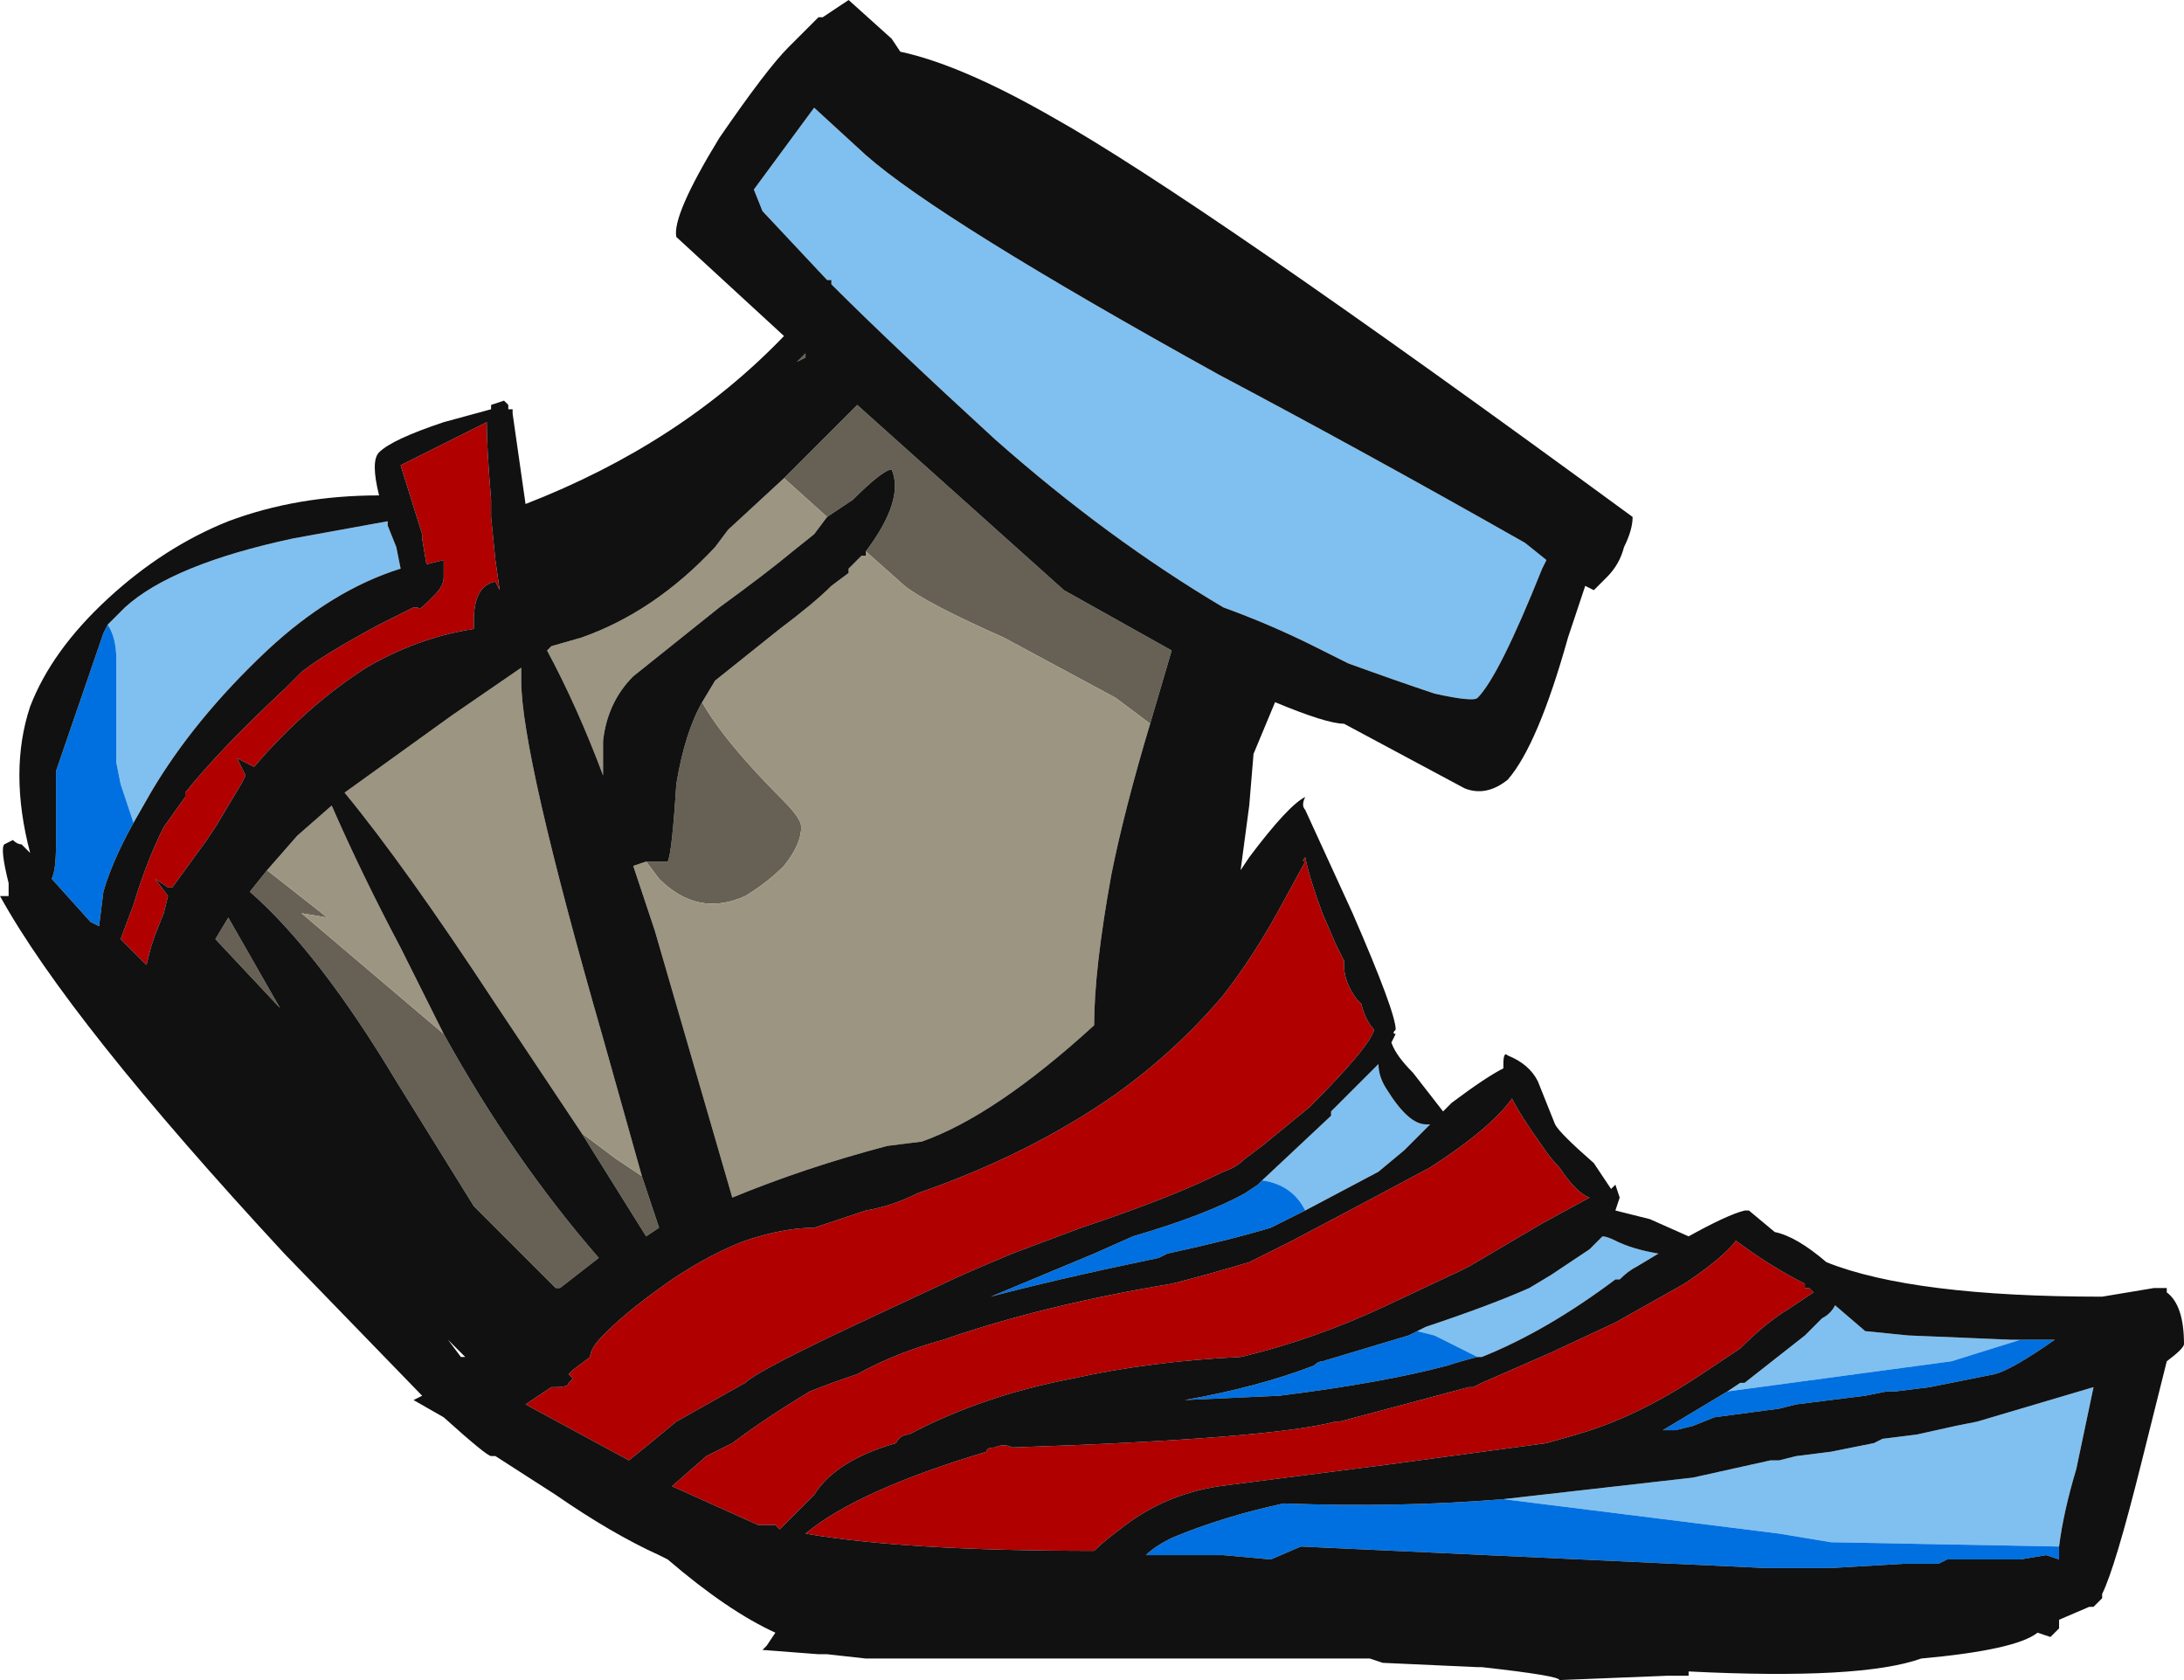 <?xml version="1.0" encoding="UTF-8" standalone="no"?>
<svg xmlns:ffdec="https://www.free-decompiler.com/flash" xmlns:xlink="http://www.w3.org/1999/xlink" ffdec:objectType="frame" height="136.5px" width="177.45px" xmlns="http://www.w3.org/2000/svg">
  <g transform="matrix(1.0, 0.0, 0.0, 1.0, 67.9, 103.25)">
    <use ffdec:characterId="1837" height="19.5" transform="matrix(7.0, 0.0, 0.0, 7.0, -67.9, -103.25)" width="25.35" xlink:href="#shape0"/>
  </g>
  <defs>
    <g id="shape0" transform="matrix(1.0, 0.0, 0.0, 1.0, 9.7, 14.75)">
      <path d="M0.35 -8.35 Q0.8 -8.95 0.65 -9.3 0.55 -9.3 0.2 -8.95 L-0.1 -8.75 -0.6 -9.2 0.25 -10.05 2.65 -7.9 3.9 -7.2 3.65 -6.35 3.25 -6.65 1.95 -7.35 Q1.05 -7.75 0.8 -7.95 L0.35 -8.35 M-2.2 -4.75 L-1.95 -4.75 Q-1.9 -4.85 -1.85 -5.65 -1.75 -6.25 -1.55 -6.6 -1.3 -6.15 -0.6 -5.45 -0.4 -5.25 -0.4 -5.15 -0.4 -4.95 -0.6 -4.7 -0.8 -4.5 -1.05 -4.35 -1.6 -4.1 -2.05 -4.55 L-2.2 -4.75 M-0.45 -10.55 L-0.35 -10.65 -0.35 -10.6 -0.45 -10.55 M-6.6 -4.65 L-5.9 -4.1 -6.2 -4.15 -4.55 -2.75 Q-3.75 -1.3 -2.75 -0.15 L-3.2 0.2 -3.25 0.2 -4.2 -0.75 -5.1 -2.2 Q-6.0 -3.7 -6.8 -4.4 L-6.6 -4.65 M-7.2 -3.85 L-7.05 -4.1 -6.45 -3.05 -7.2 -3.85 M-2.95 -1.6 L-2.55 -1.3 -2.25 -1.1 -2.05 -0.5 -2.2 -0.4 -2.95 -1.6" fill="#666154" fill-rule="evenodd" stroke="none"/>
      <path d="M-0.1 -8.75 L-0.25 -8.55 -0.5 -8.35 Q-0.8 -8.1 -1.35 -7.7 L-2.35 -6.9 Q-2.65 -6.6 -2.7 -6.15 L-2.7 -5.75 Q-3.0 -6.55 -3.35 -7.2 L-3.3 -7.25 -2.95 -7.35 Q-2.1 -7.65 -1.4 -8.4 L-1.25 -8.6 -0.6 -9.2 -0.1 -8.75 M3.65 -6.35 Q3.35 -5.35 3.2 -4.6 3.0 -3.5 3.0 -2.85 1.85 -1.8 1.0 -1.5 L0.6 -1.45 Q-0.35 -1.2 -1.2 -0.85 L-2.1 -3.95 -2.35 -4.7 -2.2 -4.75 -2.05 -4.55 Q-1.6 -4.1 -1.05 -4.35 -0.8 -4.5 -0.6 -4.7 -0.4 -4.95 -0.4 -5.15 -0.4 -5.25 -0.6 -5.45 -1.3 -6.15 -1.55 -6.6 L-1.4 -6.85 -0.65 -7.45 Q-0.25 -7.75 -0.05 -7.95 L0.15 -8.1 0.15 -8.15 0.3 -8.3 0.35 -8.3 0.35 -8.35 0.8 -7.95 Q1.05 -7.75 1.95 -7.35 L3.25 -6.65 3.65 -6.35 M-4.55 -2.75 L-6.2 -4.15 -5.9 -4.1 -6.6 -4.65 -6.25 -5.05 -5.85 -5.4 Q-5.5 -4.6 -5.05 -3.75 L-4.55 -2.75 M-2.95 -1.6 L-3.95 -3.1 Q-5.0 -4.7 -5.7 -5.55 L-4.45 -6.45 -3.65 -7.0 -3.65 -6.85 Q-3.65 -6.0 -2.7 -2.7 L-2.25 -1.1 -2.55 -1.3 -2.95 -1.6 M-1.6 -0.7 L-1.6 -0.7" fill="#9c9581" fill-rule="evenodd" stroke="none"/>
      <path d="M8.25 -8.25 L8.2 -8.15 Q7.7 -6.9 7.45 -6.65 7.4 -6.6 6.95 -6.7 6.5 -6.85 5.95 -7.05 L5.55 -7.25 Q5.05 -7.5 4.5 -7.7 3.15 -8.5 1.85 -9.65 0.65 -10.75 -0.05 -11.45 L-0.05 -11.5 -0.1 -11.5 -0.85 -12.3 -0.95 -12.55 -0.25 -13.5 0.35 -12.95 Q1.2 -12.2 4.45 -10.4 6.15 -9.5 8.0 -8.45 L8.25 -8.25 M4.95 -1.05 L5.75 -1.8 5.75 -1.85 6.3 -2.4 Q6.3 -2.25 6.4 -2.1 6.65 -1.7 6.85 -1.7 L6.9 -1.7 6.6 -1.4 6.3 -1.15 5.45 -0.7 Q5.3 -1.0 4.95 -1.05 M6.75 0.7 L6.85 0.65 Q7.6 0.4 8.05 0.2 L8.3 0.05 8.75 -0.25 8.9 -0.4 Q8.95 -0.4 9.05 -0.35 9.25 -0.25 9.55 -0.2 L9.3 -0.05 Q9.2 0.0 9.1 0.1 L9.05 0.1 Q8.25 0.7 7.5 1.0 L7.45 1.0 6.95 0.75 6.75 0.7 M-8.45 -7.5 L-8.25 -7.7 Q-7.7 -8.2 -6.3 -8.5 L-5.2 -8.7 -5.2 -8.65 -5.1 -8.4 -5.05 -8.15 Q-5.85 -7.9 -6.6 -7.2 -7.45 -6.4 -7.95 -5.55 L-8.15 -5.2 -8.3 -5.65 -8.35 -5.9 Q-8.35 -6.05 -8.35 -7.1 -8.35 -7.35 -8.45 -7.5 M10.35 1.4 L10.5 1.3 10.55 1.3 11.25 0.75 11.45 0.55 Q11.55 0.5 11.6 0.4 L11.95 0.7 12.45 0.75 13.65 0.8 13.75 0.8 12.95 1.05 10.35 1.4 M7.75 2.65 L9.95 2.4 10.85 2.2 10.95 2.2 11.15 2.15 11.55 2.1 12.05 2.0 12.15 1.95 12.55 1.9 13.0 1.8 13.25 1.75 14.6 1.35 14.4 2.3 Q14.25 2.8 14.2 3.2 L11.55 3.15 10.95 3.05 7.75 2.65" fill="#80c0f0" fill-rule="evenodd" stroke="none"/>
      <path d="M5.45 -4.75 Q5.4 -4.75 5.45 -4.8 5.5 -4.55 5.65 -4.15 L5.8 -3.8 5.9 -3.6 5.9 -3.55 Q5.9 -3.35 6.05 -3.15 L6.1 -3.1 Q6.15 -2.9 6.25 -2.8 6.2 -2.6 5.5 -1.9 L4.95 -1.45 4.75 -1.3 Q4.65 -1.2 4.5 -1.15 3.9 -0.85 2.85 -0.5 L2.05 -0.2 Q1.45 0.05 1.25 0.15 L0.5 0.5 Q-0.9 1.15 -1.05 1.3 L-1.85 1.75 Q-2.15 2.0 -2.4 2.2 L-3.6 1.55 -3.3 1.35 -3.25 1.35 Q-3.1 1.35 -3.1 1.3 L-3.05 1.25 -3.1 1.2 -3.05 1.15 -2.85 1.0 Q-2.85 0.9 -2.7 0.75 L-2.65 0.7 Q-2.4 0.45 -1.9 0.1 -1.45 -0.2 -1.05 -0.35 -0.6 -0.5 -0.25 -0.5 L0.35 -0.7 Q0.65 -0.75 0.95 -0.9 2.25 -1.35 3.25 -2.05 3.95 -2.55 4.5 -3.2 4.85 -3.65 5.15 -4.2 L5.45 -4.75 M5.3 -0.35 L6.15 -0.8 6.9 -1.2 Q7.6 -1.65 7.85 -2.0 7.95 -1.8 8.2 -1.45 8.3 -1.3 8.4 -1.2 8.6 -0.9 8.75 -0.85 L8.2 -0.55 7.35 -0.05 7.25 0.0 6.4 0.4 Q5.55 0.8 4.7 1.0 3.65 1.05 2.75 1.25 1.7 1.45 0.85 1.9 0.75 1.9 0.7 2.0 0.0 2.2 -0.25 2.6 L-0.65 3.0 -0.7 2.95 -0.9 2.95 -1.9 2.5 -1.5 2.15 -1.2 2.0 Q-0.8 1.7 -0.3 1.4 -0.05 1.3 0.25 1.2 0.7 0.95 1.25 0.8 2.4 0.4 3.9 0.15 4.3 0.05 4.8 -0.1 L5.3 -0.35 M-4.0 -8.95 L-4.0 -8.75 -3.95 -8.25 -3.9 -7.9 -3.95 -8.0 Q-4.2 -7.95 -4.2 -7.55 L-4.2 -7.45 Q-4.85 -7.35 -5.45 -7.0 -6.15 -6.55 -6.75 -5.85 L-6.95 -5.95 -6.85 -5.75 -6.9 -5.65 -7.2 -5.15 -7.3 -5.0 -7.7 -4.45 -7.75 -4.45 -7.9 -4.55 -7.75 -4.35 -7.8 -4.15 -7.9 -3.9 -7.95 -3.75 -8.0 -3.55 -8.3 -3.85 -8.15 -4.25 Q-8.0 -4.75 -7.8 -5.15 L-7.55 -5.5 -7.55 -5.55 Q-7.15 -6.05 -6.4 -6.75 L-6.2 -6.95 Q-5.95 -7.15 -5.3 -7.5 L-4.9 -7.7 -4.85 -7.7 Q-4.85 -7.65 -4.75 -7.75 L-4.65 -7.85 Q-4.55 -7.95 -4.55 -8.05 L-4.55 -8.25 -4.75 -8.2 -4.8 -8.5 -4.8 -8.55 -5.05 -9.35 -4.05 -9.85 Q-4.05 -9.55 -4.0 -8.95 M11.25 0.15 L11.25 0.2 11.3 0.2 11.35 0.25 11.05 0.45 Q10.8 0.6 10.5 0.9 L10.05 1.2 Q9.3 1.7 8.6 1.9 L8.25 2.0 6.4 2.25 4.45 2.5 Q3.8 2.6 3.3 3.0 3.1 3.15 3.0 3.25 0.8 3.25 -0.35 3.05 0.25 2.55 1.75 2.1 1.75 2.05 1.85 2.05 1.95 2.0 2.05 2.05 5.05 1.95 5.8 1.75 L5.85 1.75 7.35 1.35 7.4 1.35 7.5 1.3 8.3 0.95 9.05 0.6 9.85 0.15 Q10.3 -0.15 10.45 -0.35 10.85 -0.05 11.25 0.15" fill="#b00000" fill-rule="evenodd" stroke="none"/>
      <path d="M5.45 -0.7 Q5.25 -0.6 5.05 -0.5 4.55 -0.35 3.85 -0.2 L3.75 -0.15 Q2.55 0.1 1.8 0.3 L3.0 -0.2 3.45 -0.4 Q4.3 -0.65 4.75 -0.9 L4.9 -1.0 4.95 -1.05 Q5.3 -1.0 5.45 -0.7 M7.45 1.0 Q7.25 1.05 7.1 1.1 6.35 1.3 5.15 1.45 L4.05 1.5 Q4.9 1.35 5.55 1.1 5.6 1.05 5.65 1.05 L6.65 0.75 6.75 0.7 6.95 0.75 7.45 1.0 M-8.15 -5.2 Q-8.4 -4.75 -8.5 -4.4 L-8.55 -4.0 -8.65 -4.05 -9.1 -4.55 Q-9.05 -4.65 -9.05 -4.95 -9.05 -5.15 -9.05 -5.75 L-9.05 -5.8 -8.5 -7.4 -8.45 -7.5 Q-8.35 -7.35 -8.35 -7.1 -8.35 -6.05 -8.35 -5.9 L-8.3 -5.65 -8.15 -5.2 M13.75 0.8 L14.15 0.8 Q13.65 1.15 13.45 1.2 L12.7 1.35 12.3 1.4 12.2 1.4 11.95 1.45 11.15 1.55 10.95 1.6 10.2 1.7 9.95 1.8 9.75 1.85 9.6 1.85 10.35 1.4 12.95 1.05 13.75 0.8 M14.2 3.2 L14.2 3.35 14.05 3.3 13.75 3.35 12.9 3.35 12.8 3.4 12.4 3.4 11.55 3.45 10.8 3.45 5.4 3.2 5.05 3.35 4.5 3.3 3.6 3.3 Q3.7 3.2 3.9 3.1 4.5 2.85 5.2 2.7 6.55 2.75 7.75 2.65 L10.95 3.05 11.55 3.15 14.2 3.2" fill="#0070e0" fill-rule="evenodd" stroke="none"/>
      <path d="M0.15 -14.75 L0.65 -14.3 0.75 -14.15 Q1.45 -14.0 2.5 -13.4 4.2 -12.45 9.25 -8.75 9.25 -8.6 9.15 -8.4 9.1 -8.2 8.95 -8.05 L8.8 -7.9 8.7 -7.95 8.5 -7.35 Q8.15 -6.1 7.8 -5.7 7.55 -5.5 7.3 -5.6 L5.9 -6.35 Q5.7 -6.35 5.1 -6.6 L4.85 -6.0 4.8 -5.4 4.7 -4.65 4.8 -4.8 Q5.25 -5.4 5.45 -5.5 5.4 -5.4 5.45 -5.35 L6.0 -4.15 Q6.5 -3.0 6.5 -2.8 6.45 -2.75 6.5 -2.75 L6.45 -2.65 Q6.5 -2.5 6.7 -2.3 L7.05 -1.85 7.15 -1.95 Q7.55 -2.25 7.75 -2.35 L7.75 -2.4 Q7.75 -2.55 7.8 -2.5 8.05 -2.4 8.15 -2.2 L8.35 -1.7 Q8.4 -1.6 8.8 -1.25 L9.0 -0.95 9.05 -1.0 9.1 -0.85 9.05 -0.7 9.45 -0.6 9.9 -0.4 Q10.35 -0.65 10.55 -0.7 L10.6 -0.7 10.9 -0.45 Q11.15 -0.4 11.5 -0.1 12.5 0.3 14.7 0.3 L15.3 0.2 15.45 0.2 15.45 0.25 Q15.65 0.4 15.65 0.85 15.65 0.9 15.45 1.05 L15.15 2.25 Q14.85 3.45 14.7 3.75 L14.7 3.8 14.6 3.9 14.55 3.9 14.2 4.05 14.2 4.15 14.1 4.25 13.95 4.2 Q13.7 4.4 12.6 4.5 11.9 4.75 9.9 4.65 L9.9 4.7 9.65 4.7 8.4 4.75 Q8.4 4.7 7.5 4.6 L7.45 4.6 6.35 4.55 6.2 4.5 0.35 4.5 -0.1 4.45 -0.2 4.45 -0.85 4.4 -0.8 4.35 -0.7 4.2 Q-1.25 3.95 -1.95 3.35 L-2.05 3.3 Q-2.6 3.05 -3.25 2.6 L-3.95 2.15 -4.0 2.15 Q-4.05 2.15 -4.55 1.7 L-4.9 1.5 -4.8 1.45 -6.4 -0.2 Q-8.9 -2.9 -9.7 -4.35 L-9.6 -4.35 -9.6 -4.5 Q-9.7 -4.9 -9.65 -4.95 L-9.55 -5.0 Q-9.5 -4.95 -9.45 -4.95 L-9.35 -4.85 Q-9.6 -5.8 -9.35 -6.55 -9.1 -7.2 -8.45 -7.8 -7.8 -8.4 -7.05 -8.7 -6.25 -9.0 -5.3 -9.0 -5.4 -9.4 -5.3 -9.5 -5.15 -9.65 -4.55 -9.85 L-4.0 -10.0 -4.0 -10.05 -3.85 -10.1 -3.8 -10.05 -3.8 -10.0 -3.75 -10.0 -3.75 -9.95 -3.6 -8.9 Q-1.8 -9.6 -0.6 -10.85 L-1.85 -12.0 Q-1.9 -12.25 -1.35 -13.15 -0.8 -13.95 -0.55 -14.2 L-0.2 -14.55 -0.15 -14.55 0.15 -14.75 M8.25 -8.25 L8.0 -8.45 Q6.15 -9.5 4.45 -10.4 1.2 -12.2 0.35 -12.95 L-0.25 -13.5 -0.95 -12.55 -0.85 -12.3 -0.1 -11.5 -0.05 -11.5 -0.05 -11.45 Q0.65 -10.75 1.85 -9.65 3.15 -8.5 4.5 -7.7 5.05 -7.5 5.55 -7.25 L5.95 -7.05 Q6.5 -6.85 6.95 -6.7 7.4 -6.6 7.45 -6.65 7.7 -6.9 8.2 -8.15 L8.25 -8.25 M-0.1 -8.75 L0.2 -8.95 Q0.55 -9.3 0.65 -9.3 0.8 -8.95 0.35 -8.35 L0.35 -8.3 0.3 -8.3 0.15 -8.15 0.15 -8.1 -0.05 -7.95 Q-0.25 -7.75 -0.65 -7.45 L-1.4 -6.85 -1.55 -6.6 Q-1.75 -6.25 -1.85 -5.65 -1.9 -4.85 -1.95 -4.75 L-2.2 -4.75 -2.35 -4.7 -2.1 -3.95 -1.2 -0.85 Q-0.35 -1.2 0.6 -1.45 L1.0 -1.5 Q1.85 -1.8 3.0 -2.85 3.0 -3.5 3.2 -4.6 3.35 -5.35 3.65 -6.35 L3.9 -7.2 2.65 -7.9 0.25 -10.05 -0.6 -9.2 -1.25 -8.6 -1.4 -8.4 Q-2.1 -7.65 -2.95 -7.35 L-3.3 -7.25 -3.35 -7.2 Q-3.0 -6.55 -2.7 -5.75 L-2.7 -6.15 Q-2.65 -6.6 -2.35 -6.9 L-1.35 -7.7 Q-0.8 -8.1 -0.5 -8.35 L-0.25 -8.55 -0.1 -8.75 M5.45 -4.75 L5.15 -4.2 Q4.85 -3.65 4.5 -3.2 3.95 -2.55 3.25 -2.05 2.25 -1.35 0.95 -0.9 0.65 -0.75 0.35 -0.7 L-0.25 -0.5 Q-0.6 -0.5 -1.05 -0.35 -1.45 -0.2 -1.9 0.1 -2.4 0.45 -2.65 0.7 L-2.7 0.75 Q-2.85 0.9 -2.85 1.0 L-3.05 1.15 -3.1 1.2 -3.05 1.25 -3.1 1.3 Q-3.1 1.35 -3.25 1.35 L-3.3 1.35 -3.6 1.55 -2.4 2.2 Q-2.15 2.0 -1.85 1.75 L-1.05 1.3 Q-0.9 1.15 0.5 0.5 L1.25 0.15 Q1.45 0.05 2.05 -0.2 L2.85 -0.5 Q3.9 -0.85 4.5 -1.15 4.65 -1.2 4.75 -1.3 L4.95 -1.45 5.5 -1.9 Q6.2 -2.6 6.25 -2.8 6.15 -2.9 6.1 -3.1 L6.05 -3.15 Q5.9 -3.35 5.9 -3.55 L5.9 -3.6 5.8 -3.8 5.65 -4.15 Q5.5 -4.55 5.45 -4.8 5.4 -4.75 5.45 -4.75 M5.45 -0.7 L6.3 -1.15 6.6 -1.4 6.9 -1.7 6.85 -1.7 Q6.65 -1.7 6.4 -2.1 6.3 -2.25 6.3 -2.4 L5.75 -1.85 5.75 -1.8 4.95 -1.05 4.9 -1.0 4.75 -0.9 Q4.3 -0.65 3.45 -0.4 L3.0 -0.2 1.8 0.3 Q2.55 0.1 3.75 -0.15 L3.85 -0.2 Q4.55 -0.35 5.05 -0.5 5.25 -0.6 5.45 -0.7 M5.3 -0.35 L4.8 -0.1 Q4.3 0.05 3.9 0.15 2.4 0.4 1.25 0.8 0.7 0.95 0.25 1.2 -0.05 1.3 -0.3 1.4 -0.8 1.7 -1.2 2.0 L-1.5 2.15 -1.9 2.5 -0.9 2.95 -0.7 2.95 -0.65 3.0 -0.25 2.6 Q0.0 2.2 0.7 2.0 0.75 1.9 0.85 1.9 1.7 1.45 2.75 1.25 3.65 1.05 4.7 1.0 5.55 0.8 6.4 0.4 L7.25 0.0 7.35 -0.05 8.2 -0.55 8.75 -0.85 Q8.6 -0.9 8.4 -1.2 8.3 -1.3 8.2 -1.45 7.95 -1.8 7.85 -2.0 7.6 -1.65 6.9 -1.2 L6.15 -0.8 5.3 -0.35 M7.45 1.0 L7.5 1.0 Q8.25 0.7 9.05 0.1 L9.1 0.1 Q9.2 0.0 9.3 -0.05 L9.55 -0.2 Q9.25 -0.25 9.05 -0.35 8.95 -0.4 8.9 -0.4 L8.75 -0.25 8.3 0.05 8.05 0.2 Q7.6 0.4 6.85 0.65 L6.75 0.7 6.65 0.75 5.65 1.05 Q5.6 1.05 5.55 1.1 4.9 1.35 4.05 1.5 L5.15 1.45 Q6.35 1.3 7.1 1.1 7.25 1.05 7.45 1.0 M-4.0 -8.95 Q-4.05 -9.55 -4.05 -9.85 L-5.05 -9.35 -4.8 -8.55 -4.8 -8.5 -4.75 -8.2 -4.55 -8.25 -4.55 -8.05 Q-4.55 -7.95 -4.65 -7.85 L-4.75 -7.75 Q-4.85 -7.65 -4.85 -7.7 L-4.9 -7.7 -5.3 -7.5 Q-5.95 -7.15 -6.2 -6.95 L-6.4 -6.75 Q-7.15 -6.05 -7.55 -5.55 L-7.55 -5.5 -7.8 -5.15 Q-8.0 -4.75 -8.15 -4.25 L-8.3 -3.85 -8.0 -3.55 -7.95 -3.75 -7.9 -3.9 -7.8 -4.15 -7.75 -4.35 -7.9 -4.55 -7.75 -4.45 -7.7 -4.45 -7.3 -5.0 -7.2 -5.15 -6.9 -5.65 -6.85 -5.75 -6.95 -5.95 -6.75 -5.85 Q-6.15 -6.55 -5.45 -7.0 -4.85 -7.35 -4.2 -7.45 L-4.2 -7.55 Q-4.2 -7.95 -3.95 -8.0 L-3.9 -7.9 -3.95 -8.25 -4.0 -8.75 -4.0 -8.95 M-8.15 -5.2 L-7.95 -5.55 Q-7.45 -6.4 -6.6 -7.2 -5.85 -7.9 -5.05 -8.15 L-5.1 -8.4 -5.2 -8.65 -5.2 -8.7 -6.3 -8.5 Q-7.7 -8.2 -8.25 -7.7 L-8.45 -7.5 -8.5 -7.4 -9.05 -5.8 -9.05 -5.75 Q-9.05 -5.15 -9.05 -4.95 -9.05 -4.65 -9.1 -4.55 L-8.65 -4.05 -8.55 -4.0 -8.5 -4.4 Q-8.4 -4.75 -8.15 -5.2 M-0.45 -10.55 L-0.35 -10.6 -0.35 -10.65 -0.45 -10.55 M-6.6 -4.65 L-6.8 -4.4 Q-6.0 -3.7 -5.1 -2.2 L-4.2 -0.75 -3.25 0.2 -3.2 0.2 -2.75 -0.15 Q-3.75 -1.3 -4.55 -2.75 L-5.05 -3.75 Q-5.5 -4.6 -5.85 -5.4 L-6.25 -5.05 -6.6 -4.65 M-7.2 -3.85 L-6.45 -3.05 -7.05 -4.1 -7.2 -3.85 M-2.25 -1.1 L-2.7 -2.7 Q-3.65 -6.0 -3.65 -6.85 L-3.65 -7.0 -4.45 -6.45 -5.7 -5.55 Q-5.0 -4.7 -3.95 -3.1 L-2.95 -1.6 -2.2 -0.4 -2.05 -0.5 -2.25 -1.1 M-1.6 -0.7 L-1.6 -0.7 M-4.3 1.0 L-4.5 0.8 -4.35 1.0 -4.3 1.0 M13.75 0.8 L13.65 0.8 12.45 0.75 11.95 0.7 11.6 0.4 Q11.55 0.5 11.45 0.55 L11.25 0.75 10.55 1.3 10.5 1.3 10.35 1.4 9.6 1.85 9.75 1.85 9.95 1.8 10.2 1.7 10.95 1.6 11.15 1.55 11.95 1.45 12.2 1.4 12.3 1.4 12.7 1.35 13.45 1.2 Q13.65 1.15 14.15 0.8 L13.75 0.8 M14.2 3.2 Q14.25 2.8 14.4 2.3 L14.6 1.35 13.25 1.75 13.0 1.8 12.55 1.9 12.15 1.95 12.05 2.0 11.55 2.1 11.15 2.15 10.95 2.2 10.85 2.2 9.95 2.4 7.75 2.65 Q6.55 2.75 5.2 2.7 4.5 2.85 3.9 3.1 3.7 3.2 3.6 3.3 L4.5 3.3 5.05 3.35 5.4 3.2 10.8 3.45 11.55 3.45 12.4 3.4 12.8 3.4 12.9 3.35 13.75 3.35 14.05 3.3 14.2 3.35 14.2 3.2 M11.25 0.15 Q10.85 -0.05 10.45 -0.35 10.3 -0.15 9.85 0.15 L9.05 0.6 8.3 0.95 7.5 1.3 7.4 1.35 7.35 1.35 5.85 1.75 5.8 1.75 Q5.05 1.95 2.05 2.05 1.95 2.0 1.85 2.05 1.75 2.05 1.75 2.1 0.25 2.55 -0.35 3.05 0.8 3.25 3.0 3.25 3.1 3.15 3.3 3.0 3.8 2.6 4.45 2.5 L6.4 2.25 8.25 2.0 8.6 1.9 Q9.3 1.7 10.05 1.2 L10.5 0.9 Q10.8 0.6 11.05 0.45 L11.35 0.25 11.3 0.2 11.25 0.2 11.25 0.15" fill="#111111" fill-rule="evenodd" stroke="none"/>
    </g>
  </defs>
</svg>
